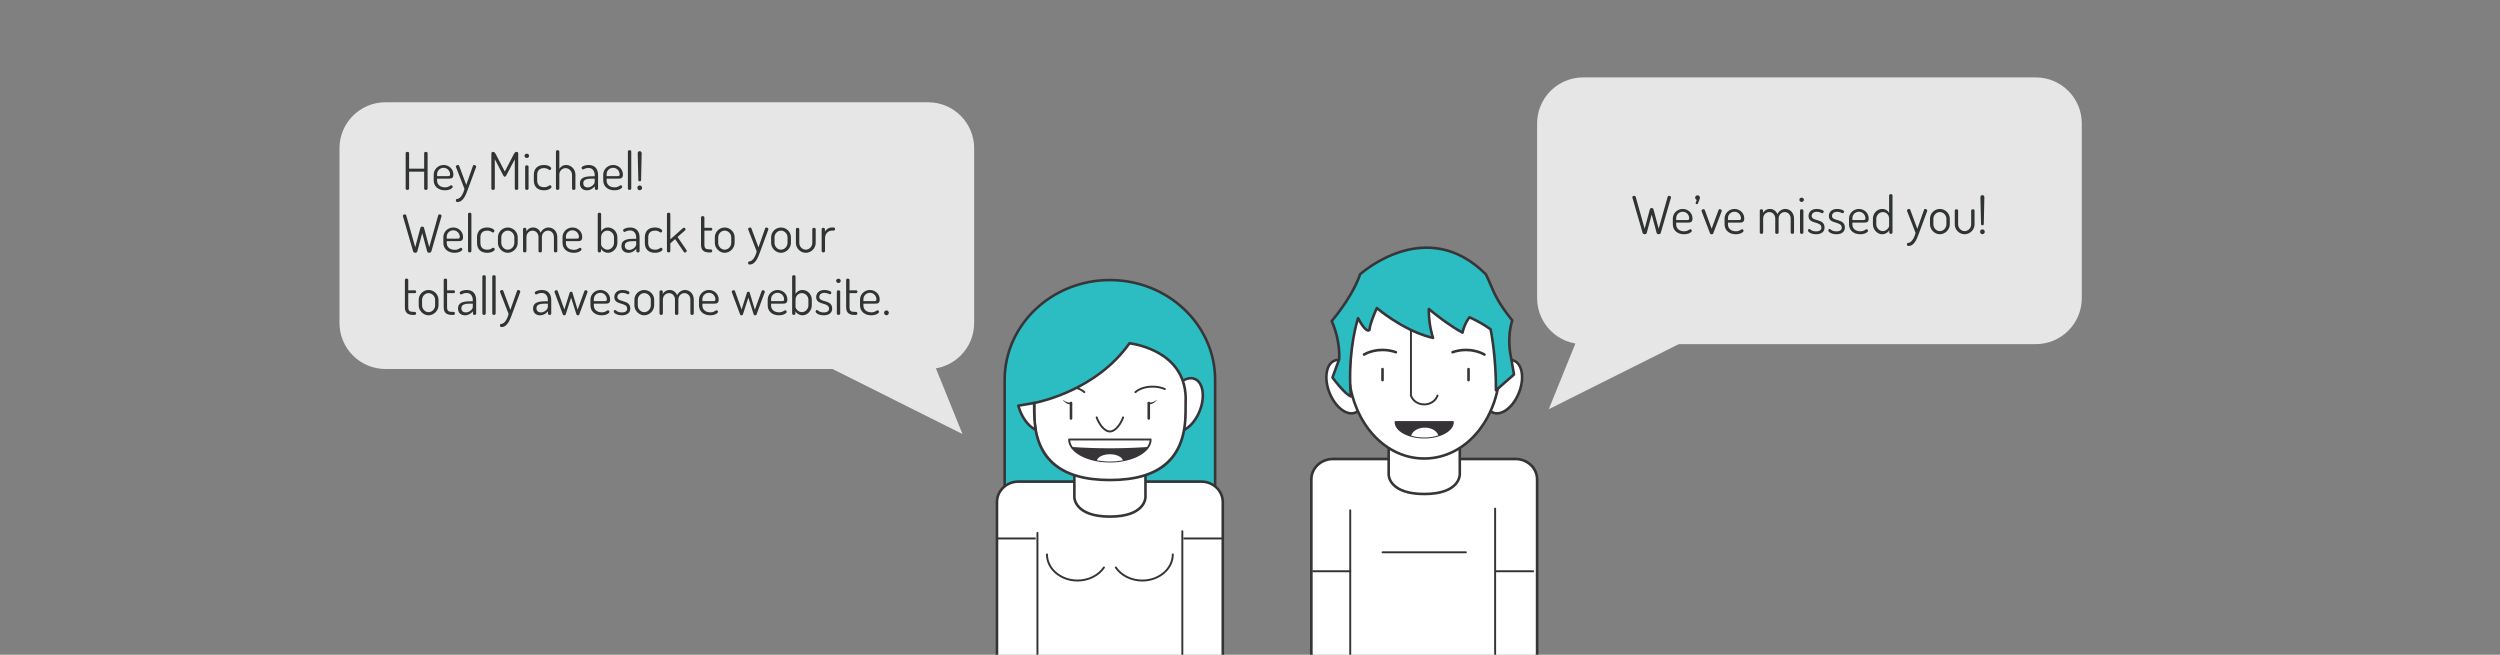 <?xml version="1.0" encoding="utf-8"?>
<!-- Generator: Adobe Illustrator 19.0.1, SVG Export Plug-In . SVG Version: 6.00 Build 0)  -->
<svg version="1.1" id="Layer_1" xmlns="http://www.w3.org/2000/svg" xmlns:xlink="http://www.w3.org/1999/xlink" x="0px" y="0px"
	 viewBox="0 0 960 251.411" enable-background="new 0 0 960 251.411" xml:space="preserve">
<rect x="0" y="0" width="960" height="251.411" fill="#808080" stroke="none"/>
<g>
	<path fill="#FFFFFF" d="M582.005,176.259h-70.205c-4.558,0-8.252,3.509-8.252,7.838v66.629c0,4.329,3.695,7.838,8.252,7.838h70.205
		c4.558,0,8.252-3.509,8.252-7.838v-66.629C590.257,179.768,586.562,176.259,582.005,176.259z"/>
	<path fill="#363437" d="M582.005,259.076H511.8c-4.834,0-8.766-3.746-8.766-8.351v-66.628c0-4.604,3.932-8.351,8.766-8.351h70.205
		c4.833,0,8.765,3.746,8.765,8.351v66.628C590.77,255.33,586.838,259.076,582.005,259.076z M511.8,176.772
		c-4.268,0-7.74,3.286-7.74,7.325v66.628c0,4.039,3.473,7.325,7.74,7.325h70.205c4.268,0,7.739-3.286,7.739-7.325v-66.628
		c0-4.039-3.472-7.325-7.739-7.325H511.8z"/>
</g>
<g>
	<path fill="#FFFFFF" d="M560.555,182.251v-15.362h-27.307v15.362c0,0,0,7.446,13.653,7.446S560.555,182.251,560.555,182.251z"/>
	<path fill="#363437" d="M546.902,190.197c-13.992,0-14.153-7.622-14.153-7.946v-15.362c0-0.276,0.224-0.5,0.5-0.5h27.307
		c0.276,0,0.5,0.224,0.5,0.5v15.362C561.056,182.575,560.895,190.197,546.902,190.197z M533.749,167.389v14.862
		c0.003,0.281,0.217,6.946,13.153,6.946c12.922,0,13.15-6.65,13.153-6.947v-14.861H533.749z"/>
</g>
<g>
	<g>
		
			<ellipse transform="matrix(-0.929 -0.369 0.369 -0.929 1059.232 499.415)" fill="#FFFFFF" cx="577.351" cy="148.465" rx="6.371" ry="10.757"/>
		<path fill="#363437" d="M574.855,159.241c-0.574,0-1.13-0.104-1.657-0.312c-3.521-1.397-4.523-7.229-2.234-12.998l0,0
			c2.29-5.77,7.023-9.32,10.539-7.929c1.752,0.695,2.937,2.463,3.335,4.978c0.383,2.419-0.008,5.268-1.101,8.021
			s-2.762,5.094-4.699,6.593C577.63,158.681,576.192,159.241,574.855,159.241z M571.894,146.3
			c-2.086,5.257-1.335,10.505,1.674,11.699c1.41,0.562,3.137,0.136,4.859-1.197c1.798-1.391,3.354-3.582,4.381-6.171
			c1.027-2.588,1.397-5.25,1.042-7.495c-0.34-2.151-1.305-3.645-2.716-4.204C578.127,137.737,573.979,141.043,571.894,146.3
			L571.894,146.3z"/>
	</g>
	<g>
		
			<ellipse transform="matrix(0.929 -0.369 0.369 0.929 -18.346 200.959)" fill="#FFFFFF" cx="516.454" cy="148.465" rx="6.371" ry="10.757"/>
		<path fill="#363437" d="M518.948,159.241c-1.337,0-2.774-0.56-4.183-1.648c-1.938-1.499-3.606-3.84-4.699-6.593
			s-1.483-5.602-1.1-8.021c0.397-2.515,1.582-4.282,3.335-4.978c3.519-1.395,8.249,2.159,10.539,7.929l0,0
			c1.093,2.753,1.483,5.602,1.1,8.021c-0.397,2.514-1.582,4.281-3.335,4.977C520.078,159.138,519.522,159.241,518.948,159.241z
			 M513.974,138.687c-0.45,0-0.888,0.079-1.303,0.244c-1.411,0.56-2.376,2.053-2.717,4.204c-0.355,2.245,0.015,4.907,1.042,7.495
			c1.027,2.589,2.583,4.78,4.381,6.171c1.724,1.333,3.45,1.759,4.859,1.197c1.411-0.56,2.376-2.053,2.717-4.203
			c0.355-2.245-0.015-4.907-1.042-7.496C520.113,141.768,516.785,138.687,513.974,138.687z"/>
	</g>
</g>
<g>
	<path fill="#FFFFFF" d="M576.097,139.98c0,20.604-13.071,36.09-29.195,36.09c-16.124,0-29.195-15.485-29.195-36.09
		s-2.859-26.959,29.195-26.959C578.956,113.02,576.097,119.375,576.097,139.98z"/>
	<path fill="#363437" d="M546.902,176.569c-16.651,0-29.695-16.072-29.695-36.59c0-1.645-0.019-3.198-0.035-4.665
		c-0.1-8.438-0.165-14.014,3.414-17.635c3.669-3.713,11.048-5.159,26.316-5.159s22.647,1.446,26.316,5.159
		c3.579,3.621,3.514,9.196,3.414,17.635c-0.017,1.467-0.035,3.021-0.035,4.665C576.598,160.497,563.554,176.569,546.902,176.569z
		 M546.902,113.52c-14.968,0-22.147,1.363-25.605,4.862c-3.285,3.323-3.222,8.732-3.125,16.92c0.017,1.471,0.035,3.028,0.035,4.677
		c0,19.957,12.604,35.59,28.695,35.59s28.695-15.633,28.695-35.59c0-1.648,0.019-3.206,0.035-4.677
		c0.097-8.188,0.16-13.597-3.125-16.92C569.05,114.884,561.87,113.52,546.902,113.52z"/>
</g>
<g>
	<path fill="#FFFFFF" d="M541.803,125.987v25.919c0.672,1.965,2.701,3.393,5.099,3.393c2.398,0,4.426-1.428,5.099-3.393"/>
	<path fill="#363437" d="M546.902,155.675c-2.517,0-4.708-1.465-5.453-3.646c-0.014-0.039-0.021-0.08-0.021-0.121v-25.92
		c0-0.207,0.168-0.375,0.375-0.375s0.375,0.168,0.375,0.375v25.856c0.661,1.846,2.551,3.081,4.724,3.081
		c2.194,0,4.101-1.262,4.744-3.139c0.066-0.196,0.278-0.3,0.476-0.233c0.196,0.066,0.301,0.28,0.233,0.476
		C551.609,154.21,549.417,155.675,546.902,155.675z"/>
</g>
<g>
	<g>
		<path fill="#353336" d="M557.9,162.066c0,3.28-4.924,5.939-10.998,5.939c-6.074,0-10.998-2.659-10.998-5.939H557.9z"/>
		<path fill="#363437" d="M546.902,168.38c-6.271,0-11.373-2.832-11.373-6.313c0-0.207,0.168-0.375,0.375-0.375H557.9
			c0.207,0,0.375,0.168,0.375,0.375C558.275,165.548,553.174,168.38,546.902,168.38z M536.303,162.441
			c0.37,2.894,4.982,5.188,10.6,5.188s10.229-2.295,10.6-5.188H536.303z"/>
	</g>
</g>
<g>
	<path fill="#363437" d="M530.886,146.466c-0.276,0-0.5-0.224-0.5-0.5v-4.24c0-0.276,0.224-0.5,0.5-0.5s0.5,0.224,0.5,0.5v4.24
		C531.386,146.242,531.162,146.466,530.886,146.466z"/>
</g>
<g>
	<path fill="#363437" d="M563.916,146.466c-0.276,0-0.5-0.224-0.5-0.5v-4.24c0-0.276,0.224-0.5,0.5-0.5s0.5,0.224,0.5,0.5v4.24
		C564.416,146.242,564.192,146.466,563.916,146.466z"/>
</g>
<g>
	<path fill="#363437" d="M523.765,136.657c-0.174,0-0.343-0.091-0.435-0.253c-0.137-0.24-0.053-0.546,0.188-0.682
		c2.122-1.203,4.67-1.839,7.369-1.839c1.858,0,3.64,0.301,5.293,0.893c0.26,0.093,0.395,0.379,0.302,0.64
		c-0.093,0.26-0.377,0.395-0.64,0.302c-1.545-0.554-3.212-0.834-4.955-0.834c-2.527,0-4.904,0.591-6.875,1.708
		C523.934,136.637,523.849,136.657,523.765,136.657z"/>
</g>
<g>
	<path fill="#363437" d="M570.039,136.657c-0.084,0-0.169-0.021-0.247-0.065c-1.971-1.117-4.348-1.708-6.874-1.708
		c-1.743,0-3.41,0.28-4.956,0.834c-0.26,0.093-0.547-0.042-0.64-0.302c-0.093-0.261,0.042-0.547,0.302-0.64
		c1.654-0.593,3.436-0.893,5.294-0.893c2.699,0,5.246,0.636,7.368,1.839c0.24,0.136,0.324,0.441,0.188,0.682
		C570.382,136.566,570.213,136.657,570.039,136.657z"/>
</g>
<g>
	<path fill="#2CBDC2" d="M581.376,143.804l-1.242-7.074c0,0-1.595-6.783,0.574-13.697c-7.271-8.981-7.409-12.364-10.129-17.681
		c-23.137-23.208-48.343,0-48.343,0s-2.038,7.329-10.866,17.944c3.452,7.611,2.881,14.636,2.881,14.636l-2.581,7.028
		c0,0,4.321,6.019,7.048,7.279c-1.403-17.892,2.788-30.068,2.788-30.068s2.935,5.842,4.342,4.546c0.34-3.079,2.877-8.42,2.877-8.42
		s10.12,8.796,21.551,11.466c-1.564-4.933-1.639-9.522-1.609-11.124c2.56,2.147,7.669,6.206,12.937,9.096
		c0,0,0.63-3.377,2.687-5.894c2.601,1.152,5.349,2.65,8.101,4.613c0,0,2.121,9.916,2.049,23.427L581.376,143.804z"/>
	<path fill="#373538" d="M518.719,152.738c-0.071,0-0.143-0.016-0.21-0.046c-2.813-1.3-7.064-7.19-7.244-7.44
		c-0.097-0.135-0.12-0.309-0.063-0.464l2.557-6.962c0.044-0.721,0.339-7.312-2.842-14.324c-0.079-0.174-0.052-0.378,0.07-0.525
		c8.642-10.392,10.749-17.687,10.77-17.76c0.024-0.089,0.074-0.17,0.143-0.233c0.256-0.234,25.827-23.264,49.036,0.016
		c0.036,0.036,0.067,0.079,0.091,0.125c0.742,1.452,1.303,2.78,1.844,4.065c1.457,3.455,2.964,7.027,8.228,13.528
		c0.105,0.13,0.139,0.305,0.089,0.464c-2.101,6.695-0.581,13.367-0.565,13.434l1.248,7.102c0.03,0.173-0.031,0.348-0.163,0.463
		l-6.935,6.076c-0.148,0.131-0.358,0.161-0.537,0.079s-0.293-0.261-0.292-0.458c0.065-12.287-1.713-21.696-1.999-23.13
		c-2.344-1.655-4.864-3.097-7.499-4.29c-1.765,2.347-2.343,5.338-2.349,5.369c-0.029,0.157-0.133,0.292-0.277,0.36
		c-0.146,0.068-0.314,0.063-0.454-0.014c-4.783-2.624-9.434-6.202-12.196-8.47c0.037,2.12,0.311,5.889,1.586,9.908
		c0.055,0.172,0.013,0.359-0.109,0.491c-0.122,0.133-0.308,0.188-0.48,0.147c-9.972-2.329-19.046-9.348-21.256-11.15
		c-0.656,1.459-2.3,5.301-2.562,7.672c-0.014,0.12-0.069,0.231-0.158,0.313c-0.288,0.265-0.646,0.369-1.032,0.298
		c-1.246-0.227-2.701-2.472-3.52-3.913c-0.964,3.413-3.554,14.236-2.418,28.729c0.015,0.177-0.066,0.348-0.212,0.449
		C518.919,152.708,518.819,152.738,518.719,152.738z M512.232,144.881c0.705,0.955,3.659,4.862,5.918,6.444
		c-1.177-17.277,2.841-29.196,2.883-29.317c0.065-0.189,0.238-0.322,0.439-0.336c0.197-0.017,0.39,0.095,0.479,0.274
		c0.883,1.754,2.515,4.295,3.382,4.453c0.018,0.003,0.034,0.005,0.049,0.005c0.445-3.147,2.788-8.106,2.89-8.322
		c0.067-0.141,0.197-0.242,0.35-0.274c0.153-0.03,0.312,0.01,0.431,0.112c0.098,0.085,9.66,8.313,20.491,11.146
		c-1.327-4.626-1.408-8.796-1.377-10.438c0.004-0.192,0.117-0.365,0.293-0.445c0.176-0.079,0.381-0.052,0.528,0.072
		c2.466,2.067,7.263,5.881,12.278,8.718c0.296-1.141,1.059-3.519,2.638-5.449c0.143-0.174,0.383-0.232,0.589-0.141
		c2.886,1.277,5.642,2.846,8.189,4.662c0.102,0.072,0.173,0.181,0.199,0.303c0.021,0.097,2.016,9.576,2.061,22.428l5.893-5.163
		l-1.193-6.797c-0.061-0.252-1.558-6.805,0.511-13.677c-5.218-6.48-6.736-10.08-8.204-13.562c-0.526-1.248-1.069-2.537-1.777-3.929
		c-21.798-21.792-45.742-1.559-47.494-0.02c-0.336,1.099-2.655,7.979-10.723,17.746c3.325,7.527,2.819,14.308,2.796,14.597
		c-0.003,0.045-0.013,0.089-0.028,0.131L512.232,144.881z"/>
</g>
<g>
	<line fill="#FFFFFF" x1="518.487" y1="195.964" x2="518.487" y2="258.564"/>
	<path fill="#363437" d="M518.487,258.938c-0.207,0-0.375-0.168-0.375-0.375v-62.6c0-0.207,0.168-0.375,0.375-0.375
		s0.375,0.168,0.375,0.375v62.6C518.862,258.77,518.694,258.938,518.487,258.938z"/>
</g>
<g>
	<line fill="#FFFFFF" x1="574.129" y1="195.314" x2="574.129" y2="257.914"/>
	<path fill="#363437" d="M574.129,258.289c-0.207,0-0.375-0.168-0.375-0.375v-62.601c0-0.207,0.168-0.375,0.375-0.375
		s0.375,0.168,0.375,0.375v62.601C574.504,258.121,574.336,258.289,574.129,258.289z"/>
</g>
<g>
	<path fill="#303333" d="M562.892,212.462h-31.979c-0.207,0-0.375-0.168-0.375-0.375s0.168-0.375,0.375-0.375h31.979
		c0.207,0,0.375,0.168,0.375,0.375S563.099,212.462,562.892,212.462z"/>
</g>
<g>
	<rect x="503.938" y="218.985" fill="#303333" width="14.867" height="0.75"/>
</g>
<g>
	<path fill="#E6E6E6" d="M781.742,132.148H607.92c-9.755,0-17.663-7.908-17.663-17.663V47.388c0-9.755,7.908-17.663,17.663-17.663
		h173.821c9.755,0,17.663,7.908,17.663,17.663v67.097C799.405,124.24,791.497,132.148,781.742,132.148z"/>
</g>
<g>
	<polygon fill="#E6E6E6" points="609.711,120.143 594.736,157.124 662.661,123.138 	"/>
</g>
<g>
	<path fill="#303333" d="M637.728,89.453c-0.1,0.32-0.44,0.48-0.8,0.48c-0.34,0-0.7-0.141-0.78-0.48l-1.9-7.062l-1.9,7.062
		c-0.08,0.32-0.42,0.48-0.78,0.48s-0.7-0.141-0.8-0.48l-3.941-13.562c-0.02-0.061-0.02-0.101-0.02-0.16c0-0.32,0.399-0.54,0.76-0.54
		c0.24,0,0.46,0.12,0.521,0.34l3.46,12.282l2.001-7.461c0.08-0.341,0.38-0.46,0.7-0.46s0.58,0.119,0.68,0.46l2.001,7.461
		l3.461-12.282c0.06-0.22,0.279-0.34,0.52-0.34c0.36,0,0.761,0.22,0.761,0.54c0,0.06,0,0.1-0.021,0.16L637.728,89.453z"/>
	<path fill="#303333" d="M649.921,83.872c0,1.54-0.86,1.601-1.74,1.601h-4.521v0.74c0,1.6,1.28,2.601,3.041,2.601
		c1.58,0,1.96-0.801,2.4-0.801c0.32,0,0.561,0.38,0.561,0.62c0,0.48-1.141,1.32-3.001,1.32c-2.521,0-4.301-1.521-4.301-3.801v-2.24
		c0-2.001,1.72-3.681,3.82-3.681C648.16,80.231,649.921,81.752,649.921,83.872z M647.66,84.512c0.801,0,1-0.12,1-0.68
		c0-1.28-1.02-2.521-2.5-2.521c-1.381,0-2.501,1.101-2.501,2.44v0.76H647.66z"/>
	<path fill="#303333" d="M652.779,75.91c0,0.3-0.28,1.08-0.8,2.261c-0.08,0.16-0.24,0.24-0.36,0.24c-0.24,0-0.5-0.16-0.5-0.421
		c0-0.06,0-0.119,0.04-0.18l0.399-1.04c-0.359-0.12-0.62-0.48-0.62-0.86c0-0.5,0.4-0.92,0.921-0.92
		C652.359,74.99,652.779,75.41,652.779,75.91z"/>
	<path fill="#303333" d="M653.446,81.211c-0.04-0.06-0.08-0.22-0.08-0.3c0-0.34,0.44-0.6,0.78-0.6c0.2,0,0.4,0.1,0.48,0.3
		l2.641,7.201l2.641-7.121c0.08-0.2,0.16-0.38,0.46-0.38s0.8,0.26,0.8,0.58c0,0.12-0.04,0.24-0.08,0.319l-3.221,8.442
		c-0.08,0.2-0.319,0.32-0.6,0.32s-0.521-0.101-0.601-0.32L653.446,81.211z"/>
	<path fill="#303333" d="M669.797,83.872c0,1.54-0.86,1.601-1.74,1.601h-4.521v0.74c0,1.6,1.28,2.601,3.041,2.601
		c1.58,0,1.96-0.801,2.4-0.801c0.32,0,0.561,0.38,0.561,0.62c0,0.48-1.141,1.32-3.001,1.32c-2.521,0-4.301-1.521-4.301-3.801v-2.24
		c0-2.001,1.72-3.681,3.82-3.681C668.036,80.231,669.797,81.752,669.797,83.872z M667.536,84.512c0.801,0,1-0.12,1-0.68
		c0-1.28-1.02-2.521-2.5-2.521c-1.381,0-2.501,1.101-2.501,2.44v0.76H667.536z"/>
	<path fill="#303333" d="M681.695,83.912c0-1.44-1.04-2.48-2.28-2.48c-1.16,0-2.36,0.92-2.36,2.54v5.321
		c0,0.26-0.3,0.521-0.66,0.521s-0.64-0.261-0.64-0.521v-8.462c0-0.28,0.279-0.479,0.64-0.479c0.34,0,0.62,0.199,0.62,0.479v0.921
		c0.44-0.78,1.34-1.521,2.66-1.521s2.361,0.82,2.841,2c0.7-1.36,1.881-2,3.041-2c1.721,0,3.36,1.36,3.36,3.74v5.321
		c0,0.26-0.28,0.521-0.66,0.521c-0.34,0-0.64-0.261-0.64-0.521v-5.321c0-1.68-1.181-2.54-2.28-2.54c-1.161,0-2.341,0.96-2.341,2.46
		v5.422c0,0.359-0.34,0.5-0.66,0.5c-0.3,0-0.641-0.141-0.641-0.5V83.912z"/>
	<path fill="#303333" d="M692.705,76.71c0,0.44-0.38,0.841-0.86,0.841c-0.5,0-0.9-0.4-0.9-0.841c0-0.439,0.4-0.819,0.9-0.819
		C692.325,75.89,692.705,76.27,692.705,76.71z M692.505,80.831v8.462c0,0.26-0.3,0.521-0.66,0.521s-0.64-0.261-0.64-0.521v-8.462
		c0-0.28,0.279-0.479,0.64-0.479S692.505,80.551,692.505,80.831z"/>
	<path fill="#303333" d="M699.422,87.432c0-2.66-4.941-1.16-4.941-4.48c0-1.28,0.881-2.721,3.161-2.721
		c1.32,0,2.681,0.5,2.681,0.979c0,0.221-0.221,0.681-0.54,0.681c-0.32,0-0.94-0.561-2.121-0.561c-1.48,0-2,0.9-2,1.561
		c0,2.28,4.961,0.841,4.961,4.481c0,1.58-1.181,2.58-3.221,2.58c-1.881,0-3.141-0.84-3.141-1.44c0-0.26,0.2-0.6,0.46-0.6
		c0.44,0,0.84,0.94,2.641,0.94C698.882,88.853,699.422,88.193,699.422,87.432z"/>
	<path fill="#303333" d="M707.231,87.432c0-2.66-4.941-1.16-4.941-4.48c0-1.28,0.881-2.721,3.161-2.721
		c1.32,0,2.681,0.5,2.681,0.979c0,0.221-0.221,0.681-0.54,0.681c-0.32,0-0.94-0.561-2.121-0.561c-1.48,0-2,0.9-2,1.561
		c0,2.28,4.961,0.841,4.961,4.481c0,1.58-1.181,2.58-3.221,2.58c-1.88,0-3.141-0.84-3.141-1.44c0-0.26,0.2-0.6,0.46-0.6
		c0.44,0,0.84,0.94,2.641,0.94C706.691,88.853,707.231,88.193,707.231,87.432z"/>
	<path fill="#303333" d="M717.582,83.872c0,1.54-0.86,1.601-1.74,1.601h-4.521v0.74c0,1.6,1.28,2.601,3.041,2.601
		c1.58,0,1.96-0.801,2.4-0.801c0.32,0,0.561,0.38,0.561,0.62c0,0.48-1.141,1.32-3.001,1.32c-2.521,0-4.301-1.521-4.301-3.801v-2.24
		c0-2.001,1.72-3.681,3.82-3.681C715.821,80.231,717.582,81.752,717.582,83.872z M715.321,84.512c0.801,0,1-0.12,1-0.68
		c0-1.28-1.02-2.521-2.5-2.521c-1.381,0-2.501,1.101-2.501,2.44v0.76H715.321z"/>
	<path fill="#303333" d="M726.72,75.03v14.263c0,0.26-0.26,0.521-0.62,0.521c-0.34,0-0.62-0.261-0.62-0.521v-0.88
		c-0.44,0.82-1.5,1.54-2.74,1.54c-1.9,0-3.541-1.82-3.541-3.801v-2.181c0-2.061,1.62-3.74,3.58-3.74c1.32,0,2.221,0.74,2.641,1.521
		V75.03c0-0.28,0.301-0.48,0.681-0.48C726.46,74.55,726.72,74.75,726.72,75.03z M720.498,86.152c0,1.32,1.141,2.601,2.48,2.601
		c1.4,0,2.44-1.38,2.44-1.98v-2.801c0-1.6-1.22-2.54-2.42-2.54c-1.381,0-2.501,1.26-2.501,2.54V86.152z"/>
	<path fill="#303333" d="M732.317,81.031c-0.04-0.06-0.06-0.12-0.06-0.18c0-0.34,0.46-0.62,0.8-0.62c0.2,0,0.4,0.08,0.46,0.28
		l2.741,7.361l2.58-7.361c0.08-0.2,0.26-0.28,0.44-0.28c0.32,0,0.8,0.26,0.8,0.64c0,0.04,0,0.12-0.04,0.16l-3.101,8.402
		c-0.8,2.16-1.8,5.021-4.061,5.021c-0.34,0-0.601-0.14-0.601-0.58c0-0.3,0.101-0.6,0.4-0.6c1.26,0,2.4-1.781,2.9-3.861
		L732.317,81.031z"/>
	<path fill="#303333" d="M748.717,83.972v2.181c0,1.98-1.78,3.801-3.82,3.801c-2.021,0-3.781-1.8-3.781-3.801v-2.181
		c0-2,1.7-3.74,3.781-3.74C746.937,80.231,748.717,81.911,748.717,83.972z M747.417,83.972c0-1.28-1.12-2.54-2.521-2.54
		s-2.48,1.26-2.48,2.54v2.181c0,1.341,1.1,2.601,2.48,2.601c1.4,0,2.521-1.26,2.521-2.601V83.972z"/>
	<path fill="#303333" d="M750.626,86.192v-5.341c0-0.24,0.28-0.5,0.66-0.5c0.34,0,0.641,0.26,0.641,0.5v5.341
		c0,1.301,1.1,2.561,2.5,2.561c1.381,0,2.501-1.24,2.501-2.561v-5.361c0-0.26,0.3-0.479,0.66-0.479c0.359,0,0.64,0.22,0.64,0.479
		v5.361c0,2.001-1.74,3.761-3.801,3.761C752.326,89.953,750.626,88.173,750.626,86.192z"/>
	<path fill="#303333" d="M762.158,89.013c0,0.48-0.4,0.921-0.9,0.921c-0.54,0-0.92-0.44-0.92-0.921c0-0.52,0.38-0.939,0.92-0.939
		C761.758,88.073,762.158,88.493,762.158,89.013z M761.777,86.053c0,0.319-0.319,0.46-0.54,0.46c-0.26,0-0.52-0.141-0.52-0.46
		c0-3.281-0.24-7.062-0.24-10.343c0-0.5,0.34-0.78,0.76-0.78c0.421,0,0.761,0.28,0.761,0.78
		C761.998,78.991,761.777,82.771,761.777,86.053z"/>
</g>
<g>
	<rect x="574.129" y="218.985" fill="#303333" width="14.868" height="0.75"/>
</g>
<g>
	<path fill="#FFFFFF" d="M541.899,167.327c1.507,0.419,3.191,0.678,5.003,0.678c1.98,0,3.811-0.305,5.415-0.799
		c-0.514-1.714-2.643-3.001-5.196-3.001C544.51,164.205,542.348,165.553,541.899,167.327z"/>
</g>
<g>
	<path fill="#2CBDC2" d="M466.604,194.533v-48.681c0-21.159-18.092-38.312-40.41-38.312s-40.41,17.153-40.41,38.312v48.681"/>
	<path fill="#373538" d="M466.604,195.033c-0.276,0-0.5-0.224-0.5-0.5v-48.681c0-20.85-17.903-37.812-39.91-37.812
		s-39.91,16.963-39.91,37.812v48.681c0,0.276-0.224,0.5-0.5,0.5s-0.5-0.224-0.5-0.5v-48.681c0-21.401,18.352-38.812,40.91-38.812
		s40.91,17.411,40.91,38.812v48.681C467.104,194.809,466.88,195.033,466.604,195.033z"/>
</g>
<g>
	<path fill="#FFFFFF" d="M469.549,266.589v-73.816c0-4.329-3.695-7.838-8.252-7.838h-70.205c-4.558,0-8.252,3.509-8.252,7.838
		v73.816H469.549z"/>
	<path fill="#353336" d="M470.049,267.089h-87.71v-74.316c0-4.598,3.926-8.338,8.752-8.338h70.205c4.826,0,8.752,3.74,8.752,8.338
		V267.089z M383.339,266.089h85.71v-73.316c0-4.046-3.478-7.338-7.752-7.338h-70.205c-4.275,0-7.752,3.292-7.752,7.338V266.089z"/>
</g>
<g>
	<path fill="#FFFFFF" d="M439.859,190.926v-15.362h-27.307v15.362c0,0,0,7.446,13.653,7.446
		C439.859,198.372,439.859,190.926,439.859,190.926z"/>
	<path fill="#363437" d="M426.206,198.872c-13.993,0-14.153-7.622-14.153-7.946v-15.361c0-0.276,0.224-0.5,0.5-0.5h27.307
		c0.276,0,0.5,0.224,0.5,0.5v15.361C440.359,191.25,440.199,198.872,426.206,198.872z M413.053,176.064v14.861
		c0.003,0.281,0.217,6.946,13.153,6.946c12.922,0,13.15-6.65,13.153-6.947v-14.86H413.053z"/>
</g>
<g>
	
		<ellipse transform="matrix(-0.929 -0.369 0.369 -0.929 820.169 467.69)" fill="#FFFFFF" cx="454.787" cy="155.453" rx="6.342" ry="10.708"/>
	<path fill="#373538" d="M452.304,166.182c-0.572,0-1.126-0.104-1.651-0.312c-3.507-1.392-4.505-7.197-2.226-12.942l0,0
		c2.28-5.744,6.983-9.283,10.494-7.894c1.745,0.692,2.925,2.453,3.321,4.956c0.381,2.409-0.008,5.245-1.095,7.985
		s-2.749,5.071-4.678,6.563C455.066,165.625,453.635,166.182,452.304,166.182z M449.356,153.298
		c-2.076,5.232-1.329,10.455,1.666,11.644c1.404,0.558,3.121,0.134,4.835-1.191c1.79-1.385,3.338-3.565,4.36-6.143
		c1.022-2.576,1.391-5.226,1.037-7.46c-0.339-2.14-1.299-3.626-2.703-4.183C455.562,144.778,451.433,148.065,449.356,153.298
		L449.356,153.298z"/>
</g>
<g>
	<path fill="#FFFFFF" d="M455.3,152.515c-0.019,1.842-0.044,3.729-0.044,5.65c0,20.511-13.012,26.166-29.062,26.166
		c-16.051,0-29.062-5.655-29.062-26.166c0-1.154-0.009-2.293-0.021-3.421c0.93-0.17,23.592-4.471,36.6-22.914
		C433.712,131.83,454.787,133.89,455.3,152.515z"/>
	<path fill="#373538" d="M426.194,184.831c-19.892,0-29.562-8.723-29.562-26.665c0-1.152-0.009-2.291-0.021-3.416l-0.004-0.421
		l0.415-0.076c0.95-0.173,23.41-4.461,36.281-22.711l0.168-0.238l0.29,0.028c0.215,0.021,21.521,2.321,22.04,21.17l-0.01,0.991
		c-0.017,1.53-0.034,3.09-0.034,4.673C455.756,176.108,446.086,184.831,426.194,184.831z M397.616,155.155
		c0.009,0.993,0.017,1.996,0.017,3.011c0,17.27,9.343,25.665,28.562,25.665s28.562-8.396,28.562-25.665
		c0-1.587,0.017-3.15,0.034-4.684l0.01-0.963c-0.47-16.789-18.369-19.818-20.854-20.156
		C421.621,149.61,400.905,154.478,397.616,155.155z"/>
</g>
<g>
	<path fill="#FFFFFF" d="M421.119,160.279c0.669,1.956,2.688,5.411,5.075,5.411c2.387,0,4.406-3.455,5.075-5.411"/>
	<path fill="#373538" d="M426.194,166.064c-2.544,0-4.681-3.475-5.43-5.665c-0.067-0.195,0.038-0.409,0.233-0.476
		c0.196-0.068,0.409,0.037,0.477,0.233c0.732,2.142,2.681,5.157,4.72,5.157c2.039,0,3.987-3.016,4.72-5.157
		c0.067-0.196,0.277-0.301,0.477-0.233c0.196,0.066,0.3,0.28,0.233,0.476C430.875,162.59,428.738,166.064,426.194,166.064z"/>
</g>
<g>
	<path fill="#363437" d="M435.993,150.958c-0.103,0-0.205-0.042-0.279-0.125c-0.138-0.153-0.125-0.391,0.029-0.529
		c1.544-1.386,4.106-2.213,6.854-2.213c1.758,0,3.437,0.331,4.854,0.957c0.189,0.083,0.275,0.305,0.192,0.494
		c-0.084,0.19-0.306,0.277-0.495,0.191c-1.323-0.584-2.897-0.893-4.552-0.893c-2.568,0-4.943,0.756-6.354,2.021
		C436.171,150.927,436.082,150.958,435.993,150.958z"/>
</g>
<g>
	<path fill="#363437" d="M416.396,150.958c-0.089,0-0.179-0.031-0.25-0.096c-0.728-0.654-1.74-1.187-2.925-1.54
		c-0.199-0.06-0.312-0.268-0.252-0.467c0.058-0.198,0.266-0.313,0.466-0.252c1.292,0.385,2.402,0.973,3.212,1.7
		c0.154,0.139,0.167,0.376,0.028,0.53C416.601,150.916,416.498,150.958,416.396,150.958z"/>
</g>
<g>
	<path fill="#FFFFFF" d="M441.843,168.775c0,4.667-7.006,8.451-15.649,8.451c-8.643,0-15.649-3.783-15.649-8.451H441.843z"/>
	<path fill="#373538" d="M426.194,177.601c-8.835,0-16.024-3.959-16.024-8.826c0-0.207,0.168-0.375,0.375-0.375h31.298
		c0.207,0,0.375,0.168,0.375,0.375C442.218,173.642,435.03,177.601,426.194,177.601z M410.937,169.15
		c0.372,4.28,7.073,7.701,15.258,7.701s14.886-3.421,15.258-7.701H410.937z"/>
</g>
<g>
	<path fill="#373538" d="M426.194,172.142c-5.051,0-9.971-0.18-14.715-0.514c2.169,3.261,7.929,5.598,14.715,5.598
		c6.786,0,12.546-2.337,14.715-5.598C436.165,171.962,431.245,172.142,426.194,172.142z"/>
</g>
<g>
	<g>
		<path fill="#373538" d="M411.264,161.19c-0.276,0-0.5-0.224-0.5-0.5v-5.938c0-0.276,0.224-0.5,0.5-0.5s0.5,0.224,0.5,0.5v5.938
			C411.764,160.967,411.541,161.19,411.264,161.19z"/>
	</g>
	<g>
		<path fill="#373538" d="M408.174,153.505c0,0,0.183,0.17,0.491,0.375c0.312,0.196,0.73,0.449,1.181,0.578
			c0.227,0.058,0.453,0.092,0.659,0.107c0.203,0.036,0.395,0.078,0.566,0.094c0.085,0.003,0.168,0.031,0.242,0.04
			c0.072,0.002,0.138,0.007,0.195,0.018c0.112,0.014,0.184,0.032,0.184,0.032l0.02,0.058c0,0-0.049,0.049-0.148,0.118
			c-0.096,0.081-0.249,0.157-0.45,0.218c-0.198,0.052-0.449,0.096-0.706,0.052c-0.258-0.043-0.511-0.162-0.748-0.284
			c-0.974-0.487-1.532-1.367-1.532-1.367L408.174,153.505z"/>
	</g>
	<g>
		<g>
			<path fill="#373538" d="M441.125,161.19c-0.276,0-0.5-0.224-0.5-0.5v-5.938c0-0.276,0.224-0.5,0.5-0.5s0.5,0.224,0.5,0.5v5.938
				C441.625,160.967,441.401,161.19,441.125,161.19z"/>
		</g>
		<g>
			<path fill="#373538" d="M444.261,153.545c0,0-0.558,0.881-1.532,1.367c-0.237,0.122-0.49,0.241-0.748,0.284
				c-0.257,0.044-0.507,0-0.706-0.052c-0.201-0.061-0.354-0.137-0.45-0.218c-0.099-0.069-0.148-0.118-0.148-0.118l0.02-0.058
				c0,0,0.072-0.018,0.184-0.032c0.057-0.011,0.123-0.017,0.195-0.018c0.074-0.009,0.157-0.036,0.242-0.04
				c0.172-0.016,0.364-0.058,0.566-0.094c0.206-0.015,0.432-0.049,0.659-0.107c0.45-0.129,0.869-0.382,1.181-0.578
				c0.308-0.205,0.491-0.375,0.491-0.375L444.261,153.545z"/>
		</g>
	</g>
</g>
<g>
	<path fill="#FFFFFF" d="M397.112,154.745c0.011,1.127,0.021,2.267,0.021,3.421c0,2.519,0.201,4.809,0.575,6.897
		c-2.322-1.133-4.612-3.771-6.001-7.27c-0.268-0.675-0.487-1.35-0.664-2.018C391.042,155.774,396.193,154.934,397.112,154.745z"/>
	<path fill="#373538" d="M397.708,165.562c-0.075,0-0.15-0.017-0.219-0.051c-2.529-1.233-4.864-4.051-6.247-7.535
		c-0.267-0.672-0.497-1.37-0.683-2.074c-0.036-0.137-0.013-0.281,0.064-0.4c0.077-0.118,0.2-0.198,0.339-0.221
		c0.052-0.009,5.151-0.841,6.049-1.025c0.146-0.033,0.298,0.006,0.415,0.1c0.116,0.095,0.185,0.235,0.186,0.385
		c0.011,1.129,0.021,2.27,0.021,3.426c0,2.416,0.191,4.707,0.567,6.809c0.033,0.185-0.041,0.373-0.191,0.487
		C397.92,165.528,397.814,165.562,397.708,165.562z M391.675,156.178c0.145,0.484,0.312,0.964,0.497,1.43
		c1.127,2.841,2.906,5.194,4.874,6.499c-0.274-1.866-0.413-3.859-0.413-5.94c0-0.949-0.006-1.889-0.015-2.819
		C395.353,155.572,392.803,155.992,391.675,156.178z"/>
</g>
<g>
	<g>
		<path fill="#353336" d="M398.373,267.614c-0.207,0-0.375-0.168-0.375-0.375v-62.601c0-0.207,0.168-0.375,0.375-0.375
			s0.375,0.168,0.375,0.375v62.601C398.748,267.446,398.58,267.614,398.373,267.614z"/>
	</g>
	<g>
		<path fill="#353336" d="M454.015,266.964c-0.207,0-0.375-0.168-0.375-0.375v-62.6c0-0.207,0.168-0.375,0.375-0.375
			s0.375,0.168,0.375,0.375v62.6C454.39,266.796,454.222,266.964,454.015,266.964z"/>
	</g>
</g>
<g>
	<g>
		<path fill="#353336" d="M413.761,223.303c-6.672,0-12.1-4.668-12.1-10.405c0-0.207,0.168-0.375,0.375-0.375
			s0.375,0.168,0.375,0.375c0,5.324,5.092,9.655,11.35,9.655c4.049,0,7.821-1.857,9.845-4.848c0.116-0.172,0.349-0.218,0.521-0.101
			c0.172,0.116,0.217,0.35,0.101,0.521C422.066,221.318,418.056,223.303,413.761,223.303z"/>
	</g>
	<g>
		<path fill="#353336" d="M438.627,223.303c-4.294,0-8.304-1.984-10.466-5.178c-0.116-0.171-0.071-0.404,0.101-0.521
			c0.17-0.117,0.405-0.071,0.521,0.101c2.024,2.99,5.796,4.848,9.845,4.848c6.259,0,11.351-4.331,11.351-9.655
			c0-0.207,0.168-0.375,0.375-0.375s0.375,0.168,0.375,0.375C450.728,218.635,445.299,223.303,438.627,223.303z"/>
	</g>
</g>
<g>
	<rect x="382.839" y="206.399" fill="#303333" width="14.868" height="0.75"/>
</g>
<g>
	<rect x="454.45" y="206.399" fill="#303333" width="14.868" height="0.75"/>
</g>
<g>
	<path fill="#E6E6E6" d="M148.023,141.695h208.391c9.755,0,17.663-7.908,17.663-17.663V56.934c0-9.755-7.908-17.663-17.663-17.663
		H148.023c-9.755,0-17.663,7.908-17.663,17.663v67.097C130.36,133.787,138.268,141.695,148.023,141.695z"/>
</g>
<g>
	<polygon fill="#E6E6E6" points="354.624,129.69 369.599,166.671 301.674,132.685 	"/>
</g>
<g>
	<path fill="#303333" d="M162.878,65.916h-5.781v6.501c0,0.34-0.34,0.521-0.66,0.521c-0.34,0-0.66-0.181-0.66-0.521V58.794
		c0-0.34,0.32-0.479,0.66-0.479c0.32,0,0.66,0.14,0.66,0.479v5.981h5.781v-5.981c0-0.34,0.32-0.479,0.66-0.479
		c0.32,0,0.66,0.14,0.66,0.479v13.623c0,0.34-0.34,0.521-0.66,0.521c-0.34,0-0.66-0.181-0.66-0.521V65.916z"/>
	<path fill="#303333" d="M174.102,66.996c0,1.54-0.86,1.601-1.741,1.601h-4.521v0.74c0,1.6,1.28,2.601,3.041,2.601
		c1.58,0,1.96-0.801,2.4-0.801c0.32,0,0.56,0.38,0.56,0.62c0,0.48-1.14,1.32-3,1.32c-2.521,0-4.301-1.521-4.301-3.801v-2.24
		c0-2.001,1.72-3.681,3.821-3.681C172.341,63.355,174.102,64.876,174.102,66.996z M171.841,67.636c0.8,0,1-0.12,1-0.68
		c0-1.28-1.021-2.521-2.5-2.521c-1.38,0-2.5,1.101-2.5,2.44v0.76H171.841z"/>
	<path fill="#303333" d="M175.1,64.155c-0.04-0.06-0.06-0.12-0.06-0.18c0-0.34,0.46-0.62,0.8-0.62c0.2,0,0.4,0.08,0.46,0.28
		l2.74,7.361l2.581-7.361c0.08-0.2,0.26-0.28,0.44-0.28c0.32,0,0.8,0.26,0.8,0.64c0,0.04,0,0.12-0.04,0.16l-3.101,8.402
		c-0.8,2.16-1.8,5.021-4.061,5.021c-0.34,0-0.6-0.14-0.6-0.58c0-0.3,0.1-0.6,0.4-0.6c1.26,0,2.4-1.781,2.9-3.861L175.1,64.155z"/>
	<path fill="#303333" d="M194.361,67.456c-0.16,0.3-0.36,0.42-0.54,0.42c-0.18,0-0.36-0.12-0.521-0.42l-3.3-6.342v11.303
		c0,0.34-0.34,0.521-0.66,0.521c-0.34,0-0.66-0.181-0.66-0.521V58.954c0-0.479,0.32-0.64,0.66-0.64c0.48,0,0.8,0.42,1.06,0.92
		l3.441,6.642l3.44-6.642c0.26-0.5,0.58-0.92,1.061-0.92c0.36,0,0.66,0.16,0.66,0.64v13.463c0,0.34-0.32,0.521-0.66,0.521
		c-0.32,0-0.66-0.181-0.66-0.521V61.175L194.361,67.456z"/>
	<path fill="#303333" d="M203.164,59.834c0,0.44-0.38,0.841-0.86,0.841c-0.5,0-0.9-0.4-0.9-0.841c0-0.439,0.4-0.819,0.9-0.819
		C202.784,59.014,203.164,59.394,203.164,59.834z M202.964,63.955v8.462c0,0.26-0.3,0.521-0.66,0.521s-0.64-0.261-0.64-0.521v-8.462
		c0-0.28,0.28-0.479,0.64-0.479S202.964,63.675,202.964,63.955z"/>
	<path fill="#303333" d="M204.984,69.276v-2.141c0-2.12,1.2-3.78,3.861-3.78c1.7,0,2.82,0.76,2.82,1.3c0,0.28-0.26,0.641-0.58,0.641
		c-0.38,0-0.72-0.74-2.181-0.74c-1.74,0-2.62,0.98-2.62,2.58v2.141c0,1.62,0.88,2.601,2.64,2.601c1.541,0,1.86-0.76,2.261-0.76
		c0.36,0,0.6,0.34,0.6,0.64c0,0.54-1.16,1.32-2.92,1.32C206.204,73.077,204.984,71.457,204.984,69.276z"/>
	<path fill="#303333" d="M214.782,72.417c0,0.26-0.3,0.521-0.66,0.521s-0.64-0.261-0.64-0.521V58.154c0-0.28,0.28-0.48,0.64-0.48
		s0.66,0.2,0.66,0.48v6.722c0.42-0.78,1.32-1.521,2.641-1.521c1.92,0,3.541,1.68,3.541,3.74v5.321c0,0.34-0.32,0.521-0.66,0.521
		c-0.3,0-0.64-0.181-0.64-0.521v-5.321c0-1.28-1.12-2.54-2.48-2.54c-1.18,0-2.4,0.94-2.4,2.54V72.417z"/>
	<path fill="#303333" d="M229.661,67.216v5.201c0,0.3-0.26,0.521-0.64,0.521c-0.34,0-0.6-0.221-0.6-0.521v-0.88
		c-0.7,0.8-1.68,1.54-3.021,1.54c-1.521,0-2.721-0.84-2.721-2.641c0-2.181,1.88-2.74,4.661-2.74h1.02v-0.48
		c0-1.28-0.64-2.721-2.36-2.721c-1.34,0-1.82,0.58-2.141,0.58c-0.34,0-0.52-0.399-0.52-0.7c0-0.52,1.42-1.02,2.701-1.02
		C228.721,63.355,229.661,65.216,229.661,67.216z M228.36,68.597h-0.84c-1.84,0-3.541,0.18-3.541,1.72c0,1.16,0.76,1.661,1.74,1.661
		c1.28,0,2.641-1.201,2.641-2.101V68.597z"/>
	<path fill="#303333" d="M239.199,66.996c0,1.54-0.86,1.601-1.74,1.601h-4.521v0.74c0,1.6,1.28,2.601,3.041,2.601
		c1.58,0,1.96-0.801,2.4-0.801c0.32,0,0.56,0.38,0.56,0.62c0,0.48-1.14,1.32-3,1.32c-2.521,0-4.301-1.521-4.301-3.801v-2.24
		c0-2.001,1.72-3.681,3.821-3.681C237.438,63.355,239.199,64.876,239.199,66.996z M236.938,67.636c0.8,0,1-0.12,1-0.68
		c0-1.28-1.021-2.521-2.5-2.521c-1.38,0-2.5,1.101-2.5,2.44v0.76H236.938z"/>
	<path fill="#303333" d="M242.407,58.154v14.263c0,0.26-0.28,0.521-0.66,0.521c-0.36,0-0.64-0.261-0.64-0.521V58.154
		c0-0.28,0.28-0.48,0.64-0.48C242.127,57.674,242.407,57.874,242.407,58.154z"/>
	<path fill="#303333" d="M246.561,72.137c0,0.48-0.4,0.921-0.9,0.921c-0.54,0-0.92-0.44-0.92-0.921c0-0.52,0.38-0.939,0.92-0.939
		C246.161,71.197,246.561,71.617,246.561,72.137z M246.181,69.177c0,0.319-0.32,0.46-0.54,0.46c-0.26,0-0.52-0.141-0.52-0.46
		c0-3.281-0.24-7.062-0.24-10.343c0-0.5,0.34-0.78,0.76-0.78c0.42,0,0.76,0.28,0.76,0.78
		C246.401,62.115,246.181,65.895,246.181,69.177z"/>
	<path fill="#303333" d="M165.618,96.577c-0.1,0.32-0.44,0.48-0.8,0.48c-0.34,0-0.7-0.141-0.78-0.48l-1.9-7.062l-1.9,7.062
		c-0.08,0.32-0.42,0.48-0.78,0.48c-0.36,0-0.7-0.141-0.8-0.48l-3.941-13.562c-0.02-0.061-0.02-0.101-0.02-0.16
		c0-0.32,0.4-0.54,0.76-0.54c0.24,0,0.46,0.12,0.52,0.34l3.461,12.282l2-7.461c0.08-0.341,0.38-0.46,0.7-0.46
		c0.32,0,0.58,0.119,0.68,0.46l2,7.461l3.461-12.282c0.06-0.22,0.28-0.34,0.52-0.34c0.36,0,0.76,0.22,0.76,0.54
		c0,0.06,0,0.1-0.02,0.16L165.618,96.577z"/>
	<path fill="#303333" d="M177.812,90.996c0,1.54-0.86,1.601-1.741,1.601h-4.521v0.74c0,1.6,1.28,2.601,3.041,2.601
		c1.58,0,1.96-0.801,2.4-0.801c0.32,0,0.56,0.38,0.56,0.62c0,0.48-1.14,1.32-3,1.32c-2.521,0-4.301-1.521-4.301-3.801v-2.24
		c0-2.001,1.72-3.681,3.821-3.681C176.051,87.355,177.812,88.876,177.812,90.996z M175.551,91.636c0.8,0,1-0.12,1-0.68
		c0-1.28-1.021-2.521-2.5-2.521c-1.38,0-2.5,1.101-2.5,2.44v0.76H175.551z"/>
	<path fill="#303333" d="M181.02,82.154v14.263c0,0.26-0.28,0.521-0.66,0.521c-0.36,0-0.64-0.261-0.64-0.521V82.154
		c0-0.28,0.28-0.48,0.64-0.48C180.74,81.674,181.02,81.874,181.02,82.154z"/>
	<path fill="#303333" d="M183.176,93.276v-2.141c0-2.12,1.2-3.78,3.861-3.78c1.7,0,2.82,0.76,2.82,1.3c0,0.28-0.26,0.641-0.58,0.641
		c-0.38,0-0.72-0.74-2.181-0.74c-1.74,0-2.62,0.98-2.62,2.58v2.141c0,1.62,0.88,2.601,2.64,2.601c1.541,0,1.861-0.76,2.261-0.76
		c0.36,0,0.6,0.34,0.6,0.64c0,0.54-1.16,1.32-2.921,1.32C184.396,97.077,183.176,95.457,183.176,93.276z"/>
	<path fill="#303333" d="M198.803,91.096v2.181c0,1.98-1.78,3.801-3.821,3.801c-2.021,0-3.781-1.8-3.781-3.801v-2.181
		c0-2,1.7-3.74,3.781-3.74C197.023,87.355,198.803,89.035,198.803,91.096z M197.503,91.096c0-1.28-1.12-2.54-2.521-2.54
		s-2.48,1.26-2.48,2.54v2.181c0,1.341,1.1,2.601,2.48,2.601c1.4,0,2.521-1.26,2.521-2.601V91.096z"/>
	<path fill="#303333" d="M206.785,91.036c0-1.44-1.041-2.48-2.281-2.48c-1.16,0-2.36,0.92-2.36,2.54v5.321
		c0,0.26-0.3,0.521-0.66,0.521s-0.64-0.261-0.64-0.521v-8.462c0-0.28,0.28-0.479,0.64-0.479c0.34,0,0.62,0.199,0.62,0.479v0.921
		c0.44-0.78,1.34-1.521,2.661-1.521s2.36,0.82,2.84,2c0.7-1.36,1.881-2,3.041-2c1.72,0,3.36,1.36,3.36,3.74v5.321
		c0,0.26-0.28,0.521-0.66,0.521c-0.34,0-0.641-0.261-0.641-0.521v-5.321c0-1.68-1.18-2.54-2.28-2.54c-1.16,0-2.34,0.96-2.34,2.46
		v5.422c0,0.359-0.34,0.5-0.66,0.5c-0.3,0-0.64-0.141-0.64-0.5V91.036z"/>
	<path fill="#303333" d="M223.573,90.996c0,1.54-0.86,1.601-1.74,1.601h-4.521v0.74c0,1.6,1.28,2.601,3.041,2.601
		c1.58,0,1.96-0.801,2.4-0.801c0.32,0,0.56,0.38,0.56,0.62c0,0.48-1.14,1.32-3,1.32c-2.521,0-4.301-1.521-4.301-3.801v-2.24
		c0-2.001,1.72-3.681,3.821-3.681C221.812,87.355,223.573,88.876,223.573,90.996z M221.312,91.636c0.8,0,1-0.12,1-0.68
		c0-1.28-1.021-2.521-2.5-2.521c-1.38,0-2.5,1.101-2.5,2.44v0.76H221.312z"/>
	<path fill="#303333" d="M230.831,82.154v6.722c0.44-0.78,1.34-1.521,2.661-1.521c1.96,0,3.581,1.68,3.581,3.74v2.181
		c0,1.98-1.66,3.801-3.541,3.801c-1.24,0-2.321-0.72-2.741-1.54v0.88c0,0.26-0.28,0.521-0.62,0.521c-0.36,0-0.64-0.261-0.64-0.521
		V82.154c0-0.28,0.28-0.48,0.64-0.48C230.551,81.674,230.831,81.874,230.831,82.154z M235.772,91.096c0-1.28-1.12-2.54-2.5-2.54
		c-1.2,0-2.44,0.94-2.44,2.54v2.801c0,0.601,1.06,1.98,2.46,1.98c1.34,0,2.48-1.28,2.48-2.601V91.096z"/>
	<path fill="#303333" d="M245.602,91.216v5.201c0,0.3-0.26,0.521-0.64,0.521c-0.34,0-0.6-0.221-0.6-0.521v-0.88
		c-0.7,0.8-1.68,1.54-3.021,1.54c-1.521,0-2.721-0.84-2.721-2.641c0-2.181,1.88-2.74,4.661-2.74h1.02v-0.48
		c0-1.28-0.64-2.721-2.36-2.721c-1.34,0-1.82,0.58-2.141,0.58c-0.34,0-0.52-0.399-0.52-0.7c0-0.52,1.42-1.02,2.701-1.02
		C244.662,87.355,245.602,89.216,245.602,91.216z M244.302,92.597h-0.84c-1.84,0-3.541,0.18-3.541,1.72
		c0,1.16,0.76,1.661,1.74,1.661c1.28,0,2.641-1.201,2.641-2.101V92.597z"/>
	<path fill="#303333" d="M247.613,93.276v-2.141c0-2.12,1.2-3.78,3.861-3.78c1.7,0,2.82,0.76,2.82,1.3c0,0.28-0.26,0.641-0.58,0.641
		c-0.38,0-0.72-0.74-2.181-0.74c-1.74,0-2.62,0.98-2.62,2.58v2.141c0,1.62,0.88,2.601,2.64,2.601c1.541,0,1.86-0.76,2.261-0.76
		c0.36,0,0.6,0.34,0.6,0.64c0,0.54-1.16,1.32-2.92,1.32C248.833,97.077,247.613,95.457,247.613,93.276z"/>
	<path fill="#303333" d="M260.171,90.996l3.46,5.061c0.04,0.08,0.08,0.181,0.08,0.28c0,0.3-0.36,0.66-0.7,0.66
		c-0.16,0-0.3-0.08-0.4-0.24l-3.361-4.94l-1.84,1.62v2.98c0,0.26-0.28,0.521-0.66,0.521c-0.36,0-0.64-0.261-0.64-0.521V82.154
		c0-0.28,0.28-0.48,0.64-0.48c0.38,0,0.66,0.2,0.66,0.48v9.742l4.881-4.341c0.1-0.061,0.2-0.12,0.3-0.12
		c0.32,0,0.66,0.279,0.66,0.62c0,0.12-0.02,0.26-0.14,0.359L260.171,90.996z"/>
	<path fill="#303333" d="M270.49,93.997c0,1.3,0.48,1.76,1.86,1.76h0.56c0.36,0,0.6,0.28,0.6,0.58c0,0.32-0.24,0.601-0.6,0.601
		h-0.56c-2.061,0-3.161-0.881-3.161-2.94V83.454c0-0.279,0.34-0.479,0.64-0.479c0.32,0,0.66,0.2,0.66,0.479v4.021h2.581
		c0.26,0,0.46,0.26,0.46,0.54s-0.2,0.54-0.46,0.54h-2.581V93.997z"/>
	<path fill="#303333" d="M282.098,91.096v2.181c0,1.98-1.78,3.801-3.821,3.801c-2.021,0-3.781-1.8-3.781-3.801v-2.181
		c0-2,1.7-3.74,3.781-3.74C280.317,87.355,282.098,89.035,282.098,91.096z M280.797,91.096c0-1.28-1.12-2.54-2.521-2.54
		s-2.48,1.26-2.48,2.54v2.181c0,1.341,1.1,2.601,2.48,2.601c1.4,0,2.521-1.26,2.521-2.601V91.096z"/>
	<path fill="#303333" d="M287.315,88.155c-0.04-0.06-0.06-0.12-0.06-0.18c0-0.34,0.46-0.62,0.8-0.62c0.2,0,0.4,0.08,0.46,0.28
		l2.74,7.361l2.581-7.361c0.08-0.2,0.26-0.28,0.44-0.28c0.32,0,0.8,0.26,0.8,0.64c0,0.04,0,0.12-0.04,0.16l-3.101,8.402
		c-0.8,2.16-1.8,5.021-4.061,5.021c-0.34,0-0.6-0.14-0.6-0.58c0-0.3,0.1-0.6,0.4-0.6c1.26,0,2.4-1.781,2.9-3.861L287.315,88.155z"/>
	<path fill="#303333" d="M303.715,91.096v2.181c0,1.98-1.78,3.801-3.821,3.801c-2.021,0-3.781-1.8-3.781-3.801v-2.181
		c0-2,1.7-3.74,3.781-3.74C301.935,87.355,303.715,89.035,303.715,91.096z M302.415,91.096c0-1.28-1.12-2.54-2.521-2.54
		s-2.48,1.26-2.48,2.54v2.181c0,1.341,1.1,2.601,2.48,2.601c1.4,0,2.521-1.26,2.521-2.601V91.096z"/>
	<path fill="#303333" d="M305.624,93.316v-5.341c0-0.24,0.28-0.5,0.66-0.5c0.34,0,0.64,0.26,0.64,0.5v5.341
		c0,1.301,1.1,2.561,2.5,2.561c1.38,0,2.5-1.24,2.5-2.561v-5.361c0-0.26,0.3-0.479,0.66-0.479c0.36,0,0.64,0.22,0.64,0.479v5.361
		c0,2.001-1.74,3.761-3.801,3.761C307.324,97.077,305.624,95.297,305.624,93.316z"/>
	<path fill="#303333" d="M319.454,88.556c-1.32,0-2.641,1.1-2.641,2.921v4.94c0,0.26-0.28,0.521-0.66,0.521
		c-0.36,0-0.64-0.261-0.64-0.521v-8.462c0-0.28,0.28-0.479,0.64-0.479c0.34,0,0.62,0.199,0.62,0.479v0.98
		c0.44-0.8,1.38-1.58,2.681-1.58h0.7c0.28,0,0.52,0.28,0.52,0.6c0,0.32-0.24,0.601-0.52,0.601H319.454z"/>
	<path fill="#303333" d="M156.776,117.997c0,1.3,0.48,1.76,1.86,1.76h0.56c0.36,0,0.6,0.28,0.6,0.58c0,0.32-0.24,0.601-0.6,0.601
		h-0.56c-2.061,0-3.161-0.88-3.161-2.94v-10.543c0-0.279,0.34-0.479,0.64-0.479c0.32,0,0.66,0.2,0.66,0.479v4.021h2.581
		c0.26,0,0.46,0.26,0.46,0.54s-0.2,0.54-0.46,0.54h-2.581V117.997z"/>
	<path fill="#303333" d="M168.384,115.097v2.18c0,1.98-1.78,3.801-3.821,3.801c-2.021,0-3.781-1.8-3.781-3.801v-2.18
		c0-2.001,1.7-3.741,3.781-3.741C166.604,111.355,168.384,113.035,168.384,115.097z M167.083,115.097
		c0-1.281-1.12-2.541-2.521-2.541s-2.48,1.26-2.48,2.541v2.18c0,1.341,1.1,2.601,2.48,2.601c1.4,0,2.521-1.26,2.521-2.601V115.097z"
		/>
	<path fill="#303333" d="M171.68,117.997c0,1.3,0.48,1.76,1.86,1.76h0.56c0.36,0,0.6,0.28,0.6,0.58c0,0.32-0.24,0.601-0.6,0.601
		h-0.56c-2.061,0-3.161-0.88-3.161-2.94v-10.543c0-0.279,0.34-0.479,0.64-0.479c0.32,0,0.66,0.2,0.66,0.479v4.021h2.581
		c0.26,0,0.46,0.26,0.46,0.54s-0.2,0.54-0.46,0.54h-2.581V117.997z"/>
	<path fill="#303333" d="M182.851,115.216v5.201c0,0.301-0.26,0.521-0.64,0.521c-0.34,0-0.6-0.22-0.6-0.521v-0.88
		c-0.7,0.8-1.68,1.54-3.021,1.54c-1.521,0-2.721-0.84-2.721-2.641c0-2.18,1.88-2.74,4.661-2.74h1.02v-0.48
		c0-1.28-0.64-2.721-2.36-2.721c-1.34,0-1.82,0.58-2.141,0.58c-0.34,0-0.52-0.399-0.52-0.7c0-0.52,1.42-1.02,2.701-1.02
		C181.911,111.355,182.851,113.216,182.851,115.216z M181.551,116.597h-0.84c-1.84,0-3.541,0.18-3.541,1.721
		c0,1.16,0.76,1.66,1.74,1.66c1.28,0,2.641-1.2,2.641-2.101V116.597z"/>
	<path fill="#303333" d="M186.53,106.154v14.263c0,0.261-0.28,0.521-0.66,0.521c-0.36,0-0.64-0.26-0.64-0.521v-14.263
		c0-0.28,0.28-0.48,0.64-0.48C186.25,105.674,186.53,105.874,186.53,106.154z"/>
	<path fill="#303333" d="M190.332,106.154v14.263c0,0.261-0.28,0.521-0.66,0.521c-0.36,0-0.64-0.26-0.64-0.521v-14.263
		c0-0.28,0.28-0.48,0.64-0.48C190.051,105.674,190.332,105.874,190.332,106.154z"/>
	<path fill="#303333" d="M192.039,112.155c-0.04-0.06-0.06-0.12-0.06-0.18c0-0.34,0.46-0.62,0.8-0.62c0.2,0,0.4,0.08,0.46,0.28
		l2.74,7.361l2.581-7.361c0.08-0.2,0.26-0.28,0.44-0.28c0.32,0,0.8,0.26,0.8,0.64c0,0.04,0,0.12-0.04,0.16l-3.101,8.402
		c-0.8,2.16-1.8,5.021-4.061,5.021c-0.34,0-0.6-0.14-0.6-0.58c0-0.3,0.1-0.6,0.4-0.6c1.26,0,2.4-1.78,2.9-3.861L192.039,112.155z"/>
	<path fill="#303333" d="M211.68,115.216v5.201c0,0.301-0.26,0.521-0.64,0.521c-0.34,0-0.6-0.22-0.6-0.521v-0.88
		c-0.7,0.8-1.68,1.54-3.021,1.54c-1.521,0-2.721-0.84-2.721-2.641c0-2.18,1.88-2.74,4.661-2.74h1.02v-0.48
		c0-1.28-0.64-2.721-2.36-2.721c-1.34,0-1.82,0.58-2.141,0.58c-0.34,0-0.52-0.399-0.52-0.7c0-0.52,1.42-1.02,2.701-1.02
		C210.74,111.355,211.68,113.216,211.68,115.216z M210.38,116.597h-0.84c-1.84,0-3.541,0.18-3.541,1.721c0,1.16,0.76,1.66,1.74,1.66
		c1.28,0,2.641-1.2,2.641-2.101V116.597z"/>
	<path fill="#303333" d="M222.437,120.777c-0.08,0.24-0.3,0.32-0.521,0.32c-0.28,0-0.44-0.101-0.54-0.3l-2.08-6.502l-2.061,6.401
		c-0.08,0.28-0.3,0.4-0.58,0.4c-0.26,0-0.44-0.08-0.54-0.4l-3.121-8.382c-0.04-0.08-0.08-0.22-0.08-0.3c0-0.32,0.42-0.58,0.78-0.58
		c0.2,0,0.4,0.1,0.46,0.3l2.561,7.122l2.06-6.502c0.08-0.26,0.26-0.34,0.521-0.34c0.24,0,0.44,0.08,0.52,0.34l1.98,6.582
		l2.621-7.202c0.04-0.18,0.24-0.3,0.44-0.3c0.34,0,0.78,0.22,0.78,0.58c0,0.1-0.04,0.24-0.08,0.3L222.437,120.777z"/>
	<path fill="#303333" d="M234.294,114.996c0,1.54-0.86,1.601-1.741,1.601h-4.521v0.74c0,1.601,1.28,2.601,3.041,2.601
		c1.58,0,1.96-0.801,2.4-0.801c0.32,0,0.56,0.381,0.56,0.62c0,0.48-1.14,1.32-3,1.32c-2.521,0-4.301-1.52-4.301-3.801v-2.24
		c0-2.001,1.72-3.681,3.821-3.681C232.534,111.355,234.294,112.876,234.294,114.996z M232.033,115.637c0.8,0,1-0.12,1-0.681
		c0-1.28-1.021-2.521-2.5-2.521c-1.38,0-2.5,1.101-2.5,2.44v0.761H232.033z"/>
	<path fill="#303333" d="M240.832,118.556c0-2.66-4.941-1.16-4.941-4.48c0-1.28,0.88-2.721,3.161-2.721
		c1.32,0,2.681,0.5,2.681,0.979c0,0.221-0.22,0.681-0.541,0.681c-0.32,0-0.94-0.561-2.12-0.561c-1.48,0-2,0.9-2,1.561
		c0,2.281,4.961,0.841,4.961,4.481c0,1.58-1.18,2.58-3.221,2.58c-1.88,0-3.141-0.84-3.141-1.439c0-0.261,0.2-0.601,0.46-0.601
		c0.44,0,0.84,0.94,2.641,0.94C240.292,119.977,240.832,119.317,240.832,118.556z"/>
	<path fill="#303333" d="M251.21,115.097v2.18c0,1.98-1.78,3.801-3.821,3.801c-2.021,0-3.781-1.8-3.781-3.801v-2.18
		c0-2.001,1.7-3.741,3.781-3.741C249.43,111.355,251.21,113.035,251.21,115.097z M249.91,115.097c0-1.281-1.12-2.541-2.521-2.541
		s-2.48,1.26-2.48,2.541v2.18c0,1.341,1.1,2.601,2.48,2.601c1.4,0,2.521-1.26,2.521-2.601V115.097z"/>
	<path fill="#303333" d="M259.191,115.036c0-1.44-1.041-2.48-2.281-2.48c-1.16,0-2.36,0.92-2.36,2.541v5.32
		c0,0.261-0.3,0.521-0.66,0.521s-0.64-0.26-0.64-0.521v-8.462c0-0.28,0.28-0.479,0.64-0.479c0.34,0,0.62,0.199,0.62,0.479v0.921
		c0.44-0.78,1.34-1.521,2.661-1.521s2.36,0.82,2.84,2c0.7-1.36,1.881-2,3.041-2c1.72,0,3.36,1.36,3.36,3.741v5.32
		c0,0.261-0.28,0.521-0.66,0.521c-0.34,0-0.64-0.26-0.64-0.521v-5.32c0-1.681-1.181-2.541-2.281-2.541c-1.16,0-2.34,0.96-2.34,2.461
		v5.421c0,0.36-0.34,0.5-0.66,0.5c-0.3,0-0.64-0.14-0.64-0.5V115.036z"/>
	<path fill="#303333" d="M275.979,114.996c0,1.54-0.86,1.601-1.741,1.601h-4.521v0.74c0,1.601,1.28,2.601,3.041,2.601
		c1.58,0,1.96-0.801,2.4-0.801c0.32,0,0.56,0.381,0.56,0.62c0,0.48-1.14,1.32-3,1.32c-2.521,0-4.301-1.52-4.301-3.801v-2.24
		c0-2.001,1.72-3.681,3.821-3.681C274.219,111.355,275.979,112.876,275.979,114.996z M273.719,115.637c0.8,0,1-0.12,1-0.681
		c0-1.28-1.021-2.521-2.5-2.521c-1.38,0-2.5,1.101-2.5,2.44v0.761H273.719z"/>
	<path fill="#303333" d="M290.5,120.777c-0.08,0.24-0.3,0.32-0.521,0.32c-0.28,0-0.44-0.101-0.54-0.3l-2.08-6.502l-2.061,6.401
		c-0.08,0.28-0.3,0.4-0.58,0.4c-0.26,0-0.44-0.08-0.54-0.4l-3.121-8.382c-0.04-0.08-0.08-0.22-0.08-0.3c0-0.32,0.42-0.58,0.78-0.58
		c0.2,0,0.4,0.1,0.46,0.3l2.561,7.122l2.06-6.502c0.08-0.26,0.26-0.34,0.521-0.34c0.24,0,0.44,0.08,0.52,0.34l1.98,6.582
		l2.621-7.202c0.04-0.18,0.24-0.3,0.44-0.3c0.34,0,0.78,0.22,0.78,0.58c0,0.1-0.04,0.24-0.08,0.3L290.5,120.777z"/>
	<path fill="#303333" d="M302.357,114.996c0,1.54-0.86,1.601-1.741,1.601h-4.521v0.74c0,1.601,1.28,2.601,3.041,2.601
		c1.58,0,1.96-0.801,2.4-0.801c0.32,0,0.56,0.381,0.56,0.62c0,0.48-1.14,1.32-3,1.32c-2.521,0-4.301-1.52-4.301-3.801v-2.24
		c0-2.001,1.72-3.681,3.821-3.681C300.597,111.355,302.357,112.876,302.357,114.996z M300.097,115.637c0.8,0,1-0.12,1-0.681
		c0-1.28-1.021-2.521-2.5-2.521c-1.38,0-2.5,1.101-2.5,2.44v0.761H300.097z"/>
	<path fill="#303333" d="M305.486,106.154v6.722c0.44-0.78,1.34-1.521,2.661-1.521c1.96,0,3.581,1.68,3.581,3.741v2.18
		c0,1.98-1.66,3.801-3.541,3.801c-1.24,0-2.321-0.72-2.741-1.54v0.88c0,0.261-0.28,0.521-0.62,0.521c-0.36,0-0.64-0.26-0.64-0.521
		v-14.263c0-0.28,0.28-0.48,0.64-0.48C305.206,105.674,305.486,105.874,305.486,106.154z M310.427,115.097
		c0-1.281-1.12-2.541-2.5-2.541c-1.2,0-2.44,0.94-2.44,2.541v2.8c0,0.601,1.06,1.98,2.46,1.98c1.34,0,2.48-1.28,2.48-2.601V115.097z
		"/>
	<path fill="#303333" d="M318.354,118.556c0-2.66-4.941-1.16-4.941-4.48c0-1.28,0.88-2.721,3.161-2.721c1.32,0,2.68,0.5,2.68,0.979
		c0,0.221-0.22,0.681-0.54,0.681c-0.32,0-0.94-0.561-2.12-0.561c-1.48,0-2,0.9-2,1.561c0,2.281,4.961,0.841,4.961,4.481
		c0,1.58-1.18,2.58-3.221,2.58c-1.88,0-3.141-0.84-3.141-1.439c0-0.261,0.2-0.601,0.46-0.601c0.44,0,0.84,0.94,2.641,0.94
		C317.814,119.977,318.354,119.317,318.354,118.556z"/>
	<path fill="#303333" d="M322.84,107.834c0,0.44-0.38,0.841-0.86,0.841c-0.5,0-0.9-0.4-0.9-0.841c0-0.439,0.4-0.819,0.9-0.819
		C322.459,107.014,322.84,107.394,322.84,107.834z M322.64,111.955v8.462c0,0.261-0.3,0.521-0.66,0.521s-0.64-0.26-0.64-0.521
		v-8.462c0-0.28,0.28-0.479,0.64-0.479S322.64,111.675,322.64,111.955z"/>
	<path fill="#303333" d="M326.219,117.997c0,1.3,0.48,1.76,1.86,1.76h0.56c0.36,0,0.6,0.28,0.6,0.58c0,0.32-0.24,0.601-0.6,0.601
		h-0.56c-2.061,0-3.161-0.88-3.161-2.94v-10.543c0-0.279,0.34-0.479,0.64-0.479c0.32,0,0.66,0.2,0.66,0.479v4.021h2.581
		c0.26,0,0.46,0.26,0.46,0.54s-0.2,0.54-0.46,0.54h-2.581V117.997z"/>
	<path fill="#303333" d="M337.814,114.996c0,1.54-0.86,1.601-1.741,1.601h-4.521v0.74c0,1.601,1.28,2.601,3.041,2.601
		c1.58,0,1.96-0.801,2.4-0.801c0.32,0,0.56,0.381,0.56,0.62c0,0.48-1.14,1.32-3,1.32c-2.521,0-4.301-1.52-4.301-3.801v-2.24
		c0-2.001,1.72-3.681,3.821-3.681C336.054,111.355,337.814,112.876,337.814,114.996z M335.554,115.637c0.8,0,1-0.12,1-0.681
		c0-1.28-1.021-2.521-2.5-2.521c-1.38,0-2.5,1.101-2.5,2.44v0.761H335.554z"/>
	<path fill="#303333" d="M341.307,120.138c0,0.479-0.42,0.92-0.9,0.92c-0.54,0-0.92-0.44-0.92-0.92c0-0.521,0.38-0.94,0.92-0.94
		C340.887,119.197,341.307,119.617,341.307,120.138z"/>
</g>
<g>
	<path fill="#FFFFFF" d="M426.194,177.226c1.75,0,3.427-0.161,4.997-0.447c-0.376-1.33-2.46-2.351-4.997-2.351
		c-2.538,0-4.622,1.022-4.997,2.351C422.767,177.065,424.444,177.226,426.194,177.226z"/>
</g>
<g>
	<rect x="369.599" y="251.411" fill="#FFFFFF" width="249.985" height="30.575"/>
</g>
</svg>
